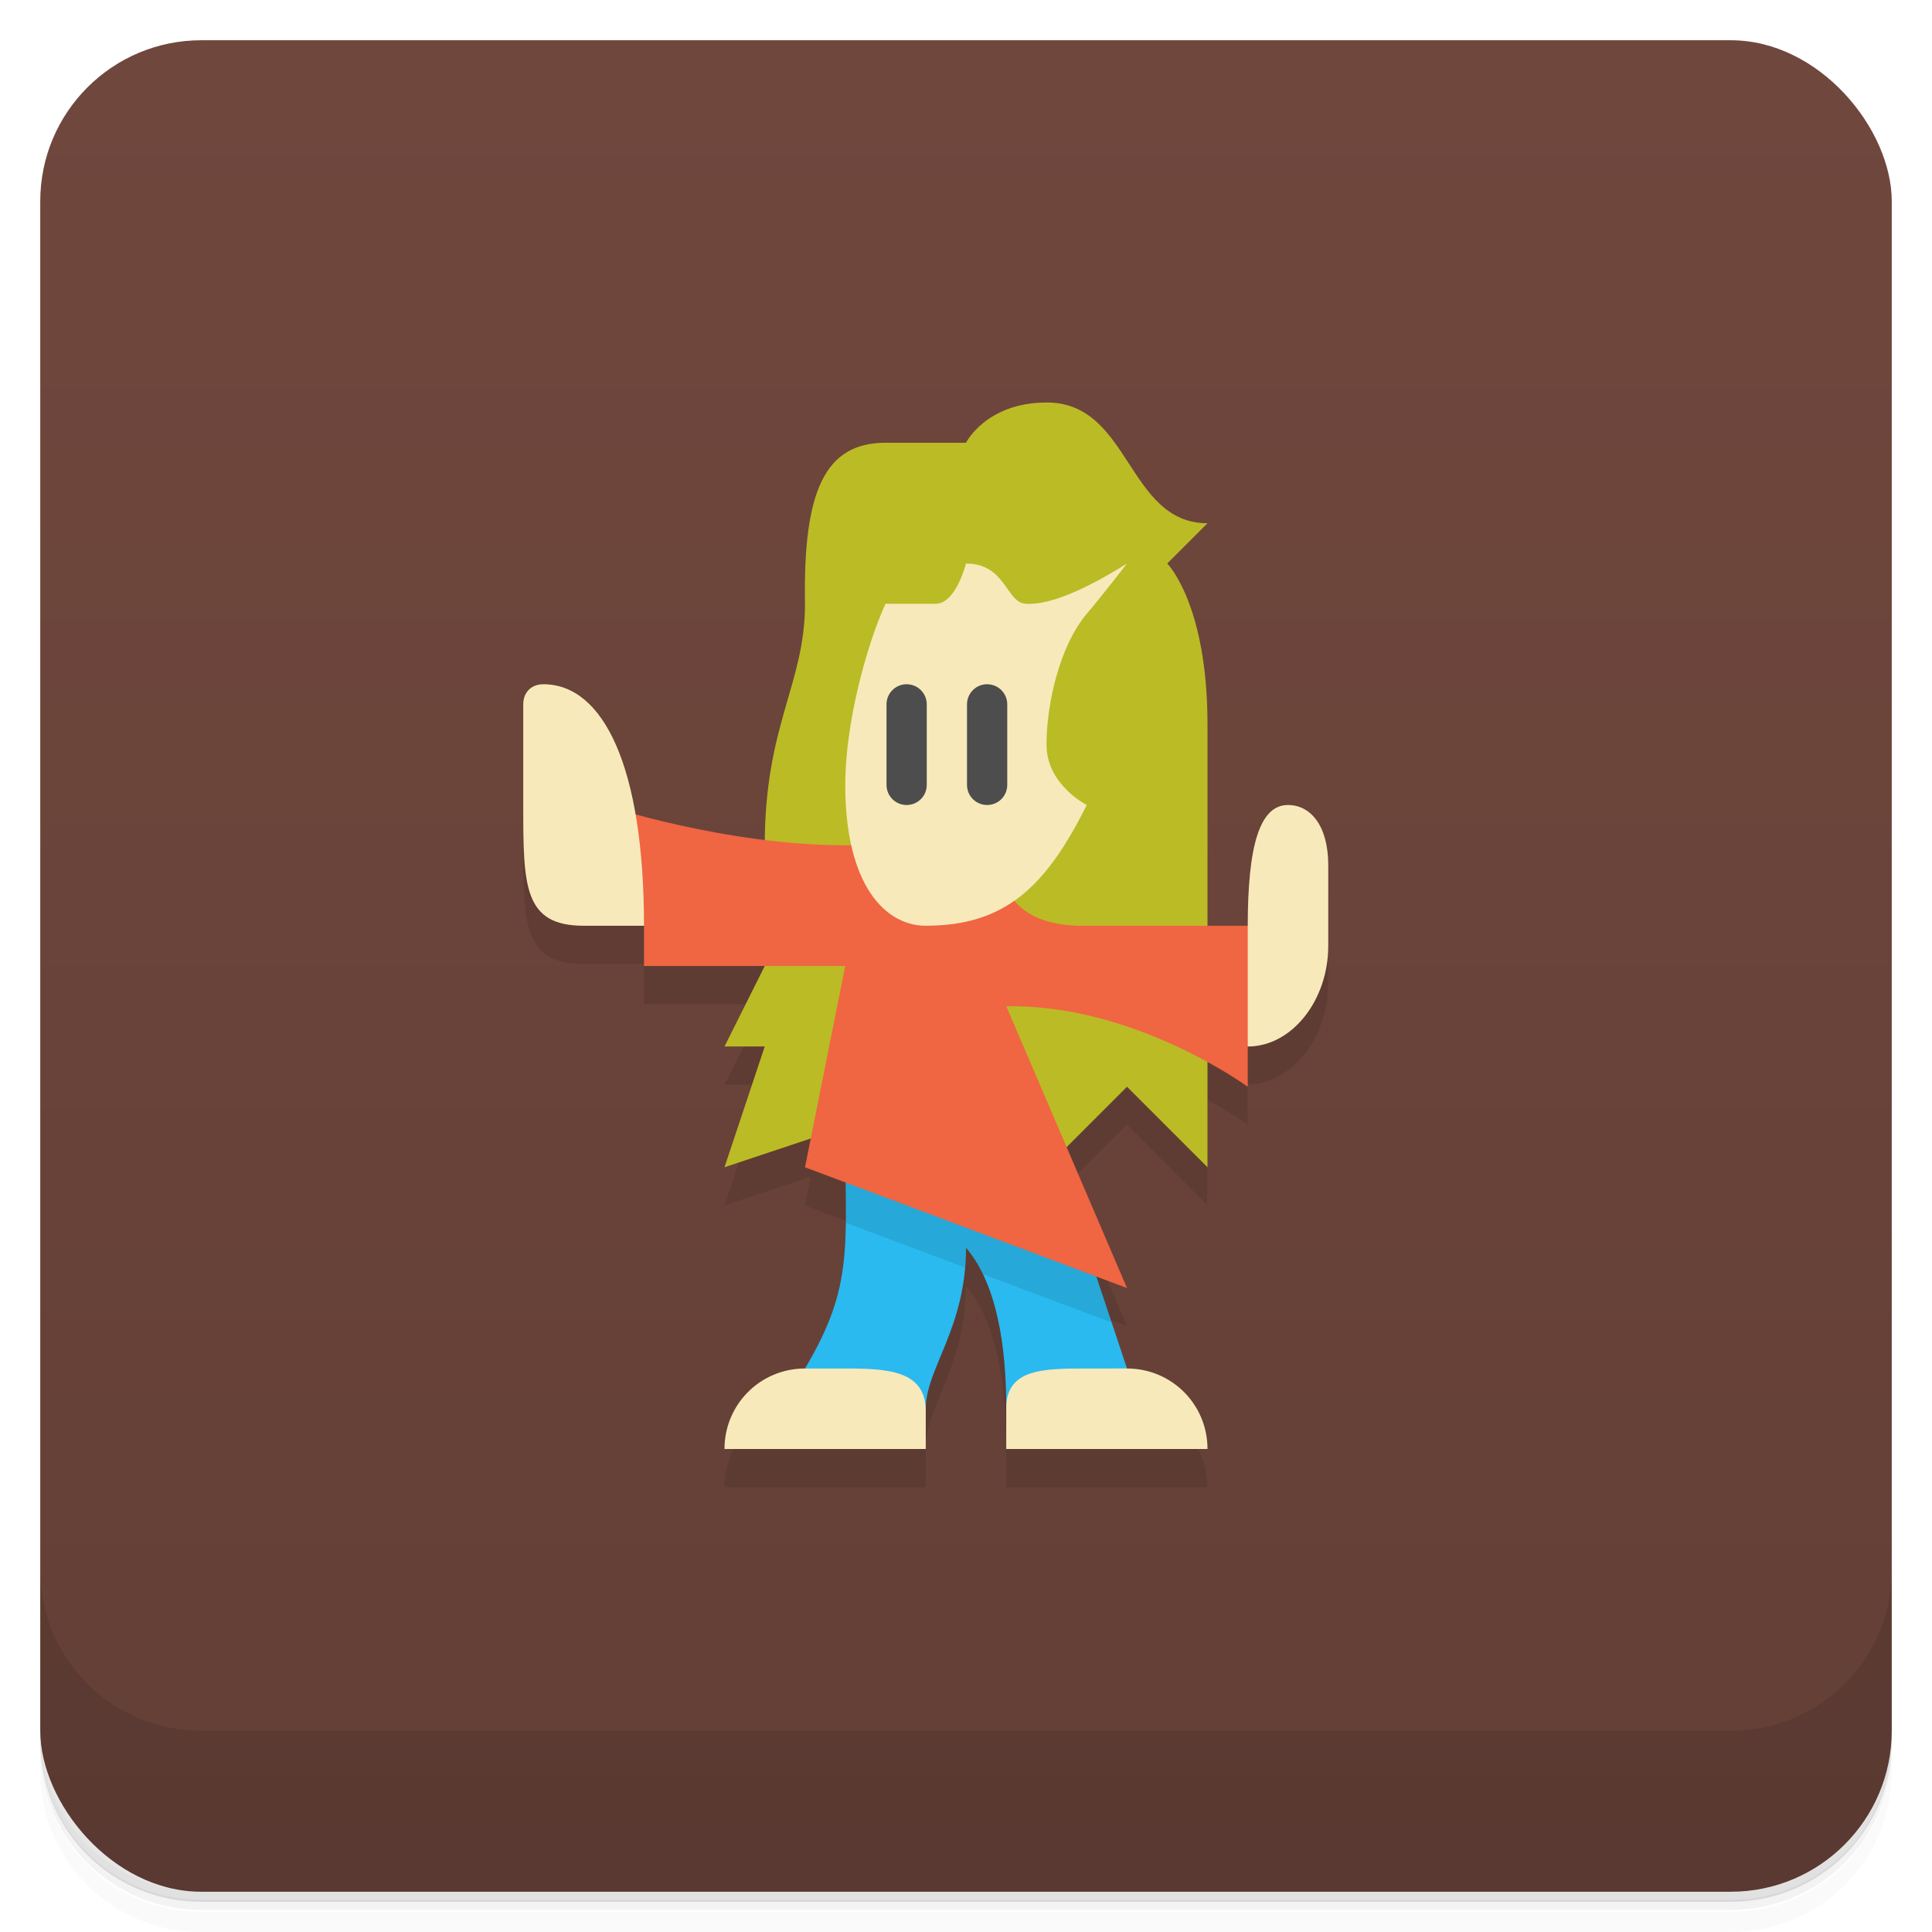 <svg version="1.1" viewBox="0 0 48 48" xmlns="http://www.w3.org/2000/svg">
 <defs>
  <linearGradient id="bg" x2="0" y1="1" y2="47" gradientUnits="userSpaceOnUse">
   <stop style="stop-color:#70473d" offset="0"/>
   <stop style="stop-color:#633f36" offset="1"/>
  </linearGradient>
 </defs>
 <path d="m1 43v.25c0 2.22 1.78 4 4 4h38c2.22 0 4-1.78 4-4v-.25c0 2.22-1.78 4-4 4h-38c-2.22 0-4-1.78-4-4zm0 .5v.5c0 2.22 1.78 4 4 4h38c2.22 0 4-1.78 4-4v-.5c0 2.22-1.78 4-4 4h-38c-2.22 0-4-1.78-4-4z" style="opacity:.02"/>
 <path d="m1 43.2v.25c0 2.22 1.78 4 4 4h38c2.22 0 4-1.78 4-4v-.25c0 2.22-1.78 4-4 4h-38c-2.22 0-4-1.78-4-4z" style="opacity:.05"/>
 <path d="m1 43v.25c0 2.22 1.78 4 4 4h38c2.22 0 4-1.78 4-4v-.25c0 2.22-1.78 4-4 4h-38c-2.22 0-4-1.78-4-4z" style="opacity:.1"/>
 <rect x="1" y="1" width="46" height="46" rx="4" style="fill:url(#bg)"/>
 <path d="m1 39v4c0 2.22 1.78 4 4 4h38c2.22 0 4-1.78 4-4v-4c0 2.22-1.78 4-4 4h-38c-2.22 0-4-1.78-4-4z" style="opacity:.1"/>
 <path d="m18 21.8-5-3.35v2.5c0 2 .004 3 1.5 3h1.5v1h3l-1 2h1l-1 3 2.14-.715-.143.715 1.01.379c.023 1.96-.689 4.71-1.01 4.62-1.11 0-2 .892-2 2h5v-1c0-1 1-2 1-4 .918 1.07 1 3 1 4v1h5c0-1.11-.892-2-2-2l-.762-2.29.762.285-1.5-3.5 1.5-1.5 2 2v-2.62c.623.342 1 .615 1 .615v-1c1.1 0 2-1.15 2-2.5v-2l-3 1.5z" style="opacity:.1"/>
 <path d="m26 10c-1.5.002-2 1-2 1h-2c-1.5 0-2.05 1.19-2 4 0 2-1 3-1 6v3l-1 2h1l-1 3 3-1 5 1 2-2 2 2v-11c0-3-1-4-1-4l1-1c-2 0-1.91-3.01-4-3z" style="fill:#bbbb25"/>
 <path d="m21 28 6 3 1 3-3 1c0-1-.082-2.93-1-4 0 2-1 3-1 4l-3-1c1.23-2.07 1-3 1-6z" style="fill:#2abaef"/>
 <path d="m21 28c0 .976.024 1.73.014 2.38l2.96 1.11c.013-.157.021-.321.021-.492.167.195.308.417.424.658l3.2 1.2-.619-1.86-6-3z" style="opacity:.1"/>
 <path d="m21 24h-5v-.999l-1-3s3 1 6 1h2l2 1s.21 1.04 2 1h4l1 1-1 2v1s-2.81-2.06-6-2l3 7-8-3z" style="fill:#f06542"/>
 <path d="m24 14s-.25 1-.75 1h-1.25c-.49 1.08-1 3-1 4.5 0 2.5 1 3.5 2 3.5 2 0 3-1 4-3 0 0-1-.5-1-1.5s.323-2.45 1-3.25c.389-.458 1-1.25 1-1.25-.914.574-1.88 1.04-2.5 1-.5 0-.5-1-1.5-1zm-10.5 3c-.3-.001-.5.2-.5.5v2.5c0 2 .004 3 1.5 3h1.5c0-3.93-1-6-2.5-6zm18.5 3c-.7 0-1 1-1 3v3c1.1 0 2-1.15 2-2.5v-2c0-1-.448-1.5-1-1.5zm-12 14c-1.11 0-2 .892-2 2h5v-1c-.04-.942-.929-1-2-1zm7 0c-1.07 0-2.01.001-2 1v1h5c0-1.11-.892-2-2-2z" style="fill:#f8e9ba"/>
 <path d="m22.5 17c-.265.013-.475.232-.475.5v2c0 .277.223.5.5.5s.5-.223.5-.5v-2c0-.277-.223-.5-.5-.5-.009 0-.017-0-.025 0zm2 0c-.265.013-.475.232-.475.5v2c0 .277.223.5.5.5s.5-.223.5-.5v-2c0-.277-.223-.5-.5-.5-.009 0-.017-0-.025 0z" style="fill:#4d4d4d"/>
</svg>
